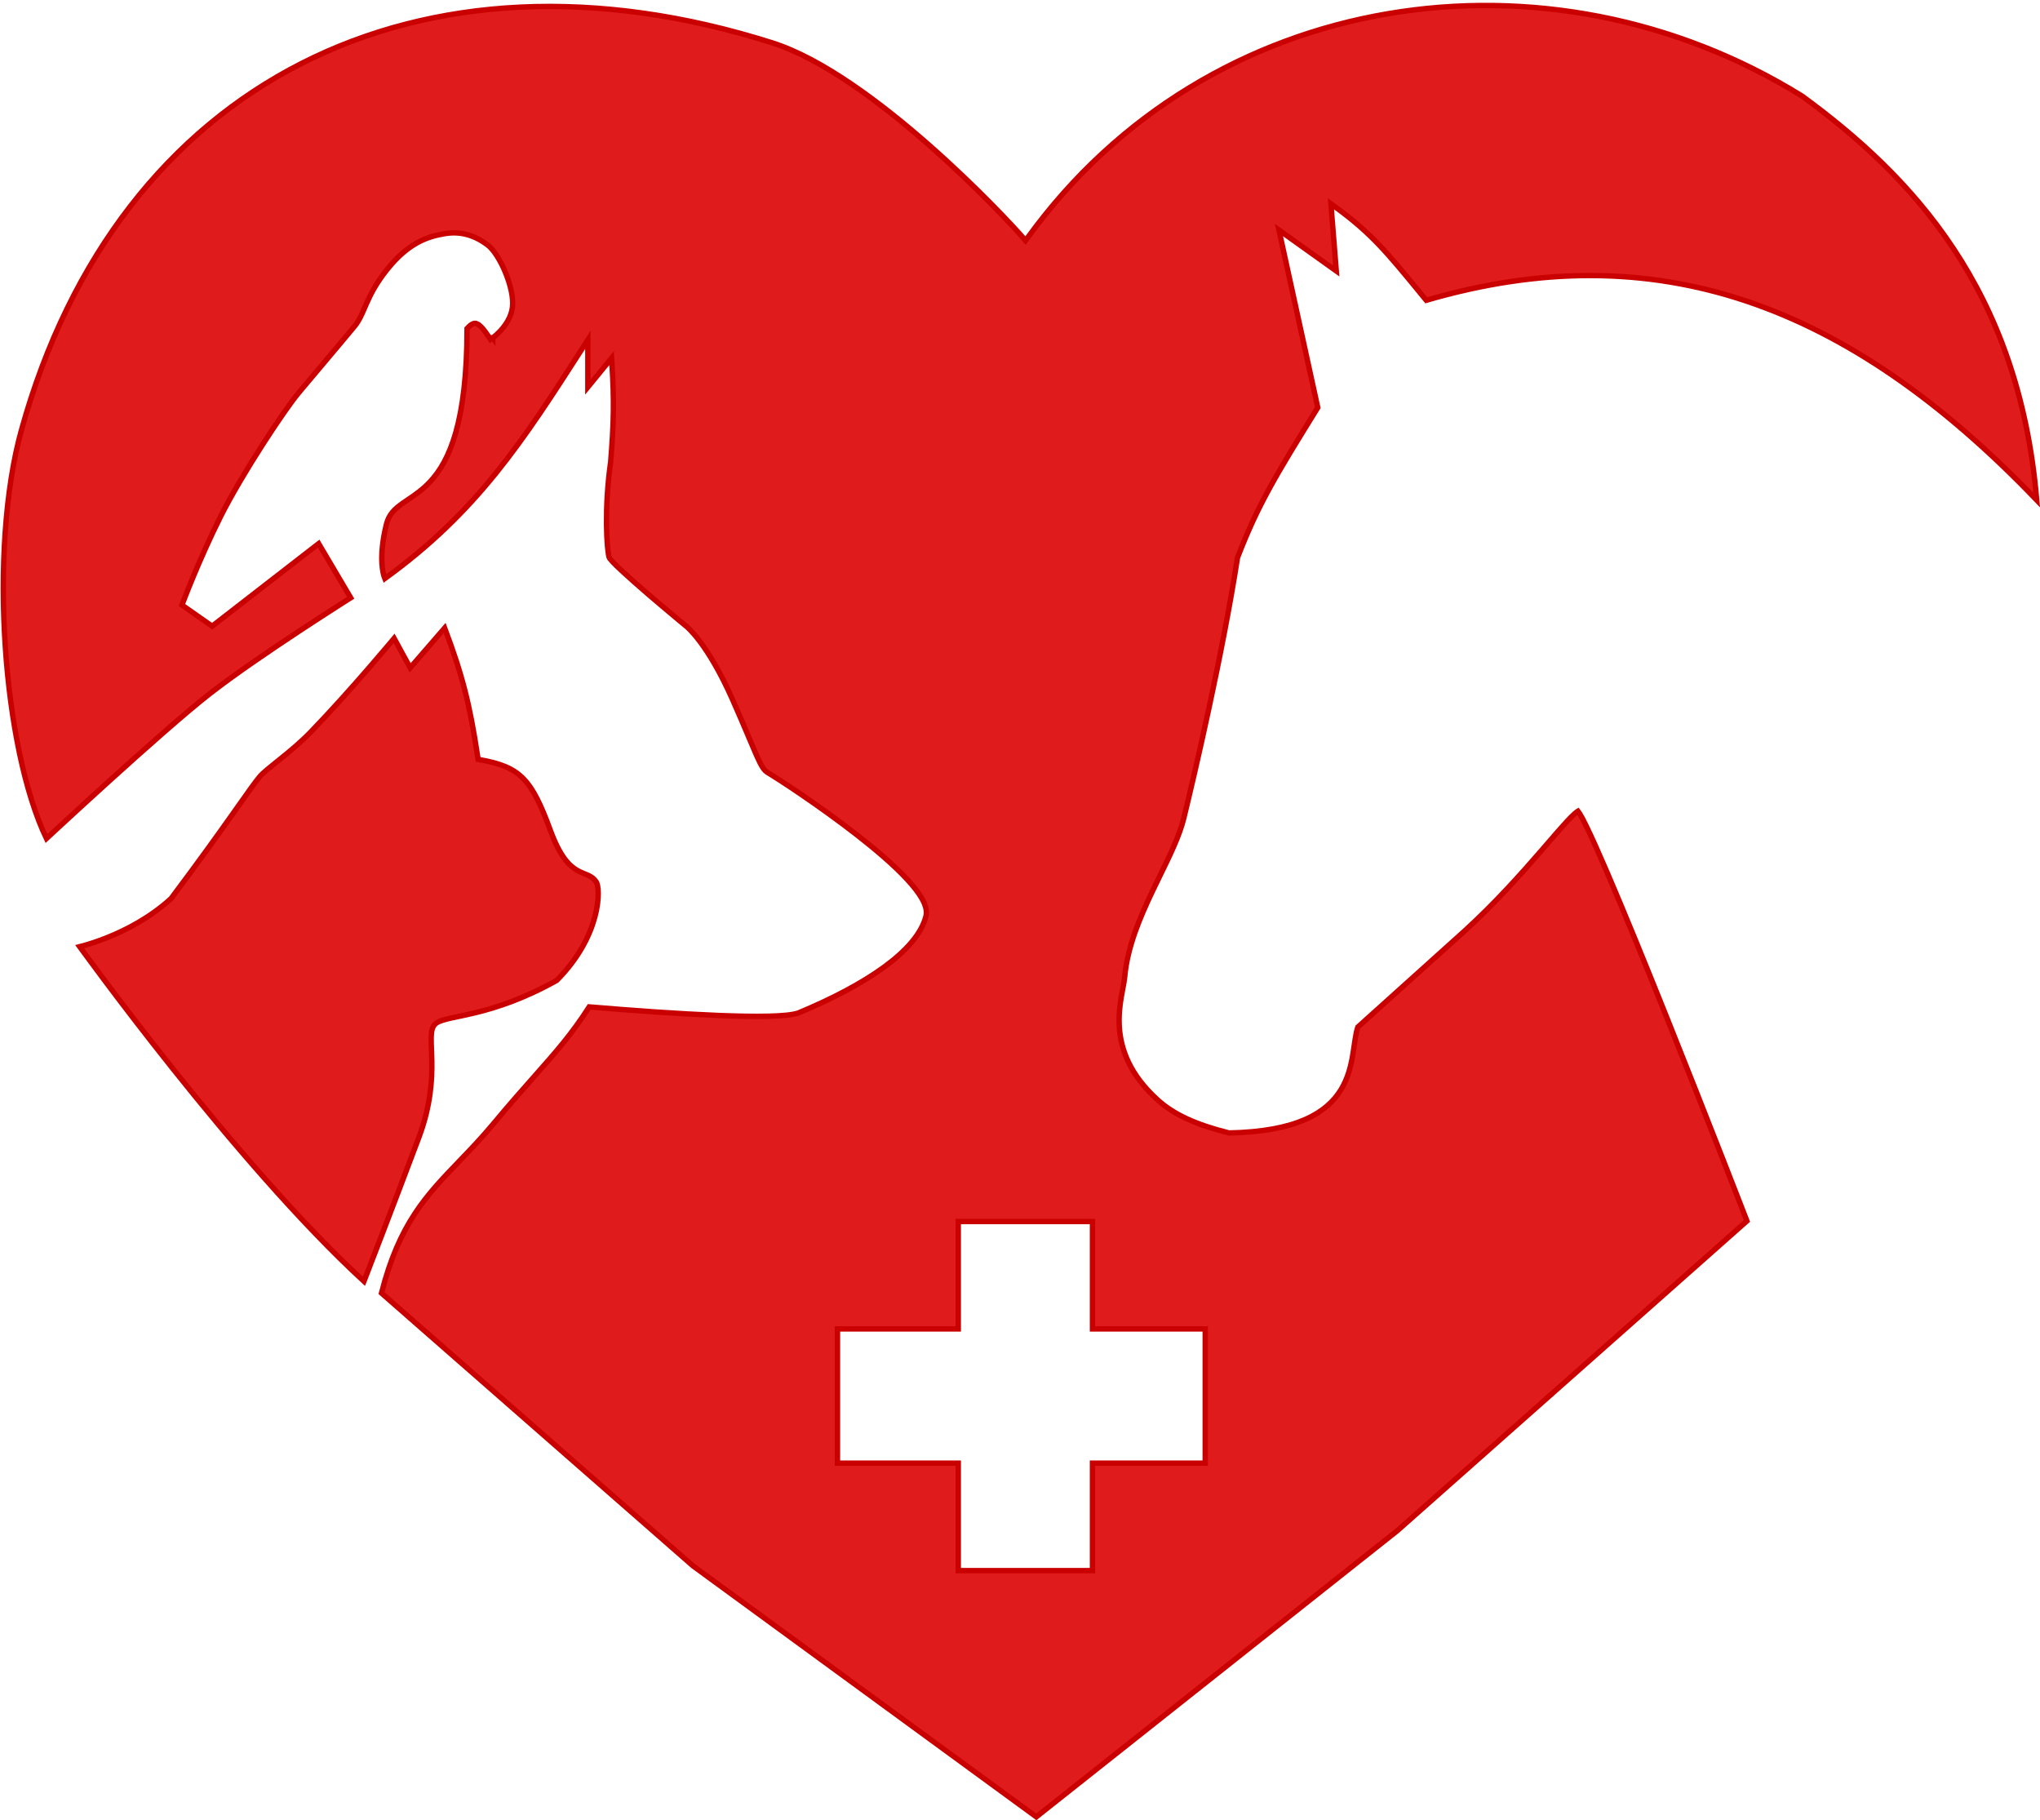 <svg width="380" height="339" viewBox="0 0 380 339" fill="none" xmlns="http://www.w3.org/2000/svg">
<path d="M325.196 226.851L325.408 227.397L260.294 285.072L193.039 338.372L129.069 291.621L71.06 240.826C74.36 227.889 79.449 222.6 85.507 216.304C87.534 214.197 89.67 211.977 91.884 209.32C94.903 205.697 97.38 202.9 99.539 200.463C103.57 195.911 106.493 192.611 109.759 187.524C117.995 188.217 126.629 188.831 133.722 189.115C137.312 189.259 140.513 189.318 143.071 189.259C145.606 189.202 147.574 189.028 148.654 188.677L148.674 188.671L148.692 188.663C154.962 186.054 160.485 183.165 164.645 180.136C168.788 177.12 171.659 173.906 172.485 170.622C172.728 169.657 172.396 168.555 171.774 167.433C171.142 166.295 170.16 165.044 168.95 163.739C166.528 161.127 163.128 158.224 159.586 155.465C152.501 149.944 144.78 144.942 143.005 143.889C142.354 143.502 141.881 142.822 140.969 140.784C140.599 139.958 140.165 138.931 139.62 137.639C139.501 137.358 139.378 137.066 139.248 136.759C138.523 135.045 137.62 132.926 136.457 130.298C134.121 125.017 131.976 121.609 130.405 119.513C129.62 118.465 128.978 117.745 128.527 117.284C128.302 117.053 128.125 116.887 128.002 116.777C127.988 116.764 127.975 116.753 127.963 116.742C127.92 116.704 127.885 116.674 127.858 116.652C127.842 116.638 127.828 116.627 127.818 116.619L127.811 116.614L127.811 116.613L127.809 116.612L127.807 116.61L127.803 116.607L127.801 116.605L127.771 116.581L127.654 116.485C127.552 116.4 127.402 116.276 127.21 116.118C126.827 115.801 126.279 115.346 125.62 114.796C124.301 113.695 122.538 112.212 120.76 110.683C118.981 109.153 117.191 107.58 115.817 106.298C115.128 105.657 114.55 105.093 114.131 104.647C113.921 104.423 113.756 104.235 113.639 104.086C113.581 104.011 113.539 103.951 113.509 103.904C113.482 103.86 113.474 103.841 113.474 103.841C113.474 103.841 113.474 103.841 113.474 103.842C113.37 103.529 113.25 102.805 113.154 101.711C113.059 100.636 112.991 99.246 112.977 97.634C112.949 94.41 113.135 90.311 113.745 86.071L113.747 86.055L113.748 86.04C114.329 78.768 114.42 74.786 113.999 67.969L113.92 66.696L113.113 67.683L109.5 72.099V65V63.296L108.579 64.73C97.368 82.187 88.91 95.288 71.681 107.753C71.461 107.202 71.232 106.293 71.149 104.993C71.036 103.226 71.196 100.778 71.985 97.621C72.442 95.794 73.512 94.789 74.977 93.752C75.284 93.534 75.61 93.315 75.95 93.085C77.225 92.227 78.698 91.235 80.115 89.716C83.732 85.841 86.977 78.598 87 61.189C87.808 60.292 88.3 60.129 88.721 60.255C88.982 60.333 89.303 60.541 89.707 60.964C90.107 61.384 90.556 61.98 91.083 62.776L91.369 63.208L91.791 62.907L91.5 62.5C91.791 62.907 91.791 62.907 91.791 62.907L91.791 62.906L91.792 62.906L91.795 62.904L91.805 62.897L91.839 62.871C91.867 62.85 91.908 62.819 91.959 62.779C92.061 62.699 92.206 62.581 92.377 62.43C92.72 62.128 93.178 61.687 93.636 61.13C94.545 60.027 95.5 58.416 95.5 56.5C95.5 54.653 94.847 52.331 93.958 50.3C93.511 49.278 92.998 48.315 92.464 47.506C91.935 46.704 91.366 46.025 90.8 45.6C88.723 44.042 86.088 42.978 82.918 43.507C81.393 43.761 79.707 44.148 77.889 45.122C76.07 46.096 74.145 47.643 72.109 50.188C70.075 52.731 69.054 54.772 68.293 56.484C68.159 56.785 68.035 57.073 67.915 57.349C67.347 58.659 66.893 59.709 66.109 60.688C65.544 61.395 62.355 65.178 59.496 68.57C57.951 70.404 56.502 72.123 55.617 73.179C53.073 76.213 45.067 88.247 41.053 96.276C39.046 100.29 37.291 104.301 36.038 107.308C35.412 108.811 34.911 110.064 34.566 110.942C34.393 111.381 34.26 111.726 34.17 111.962C34.125 112.079 34.09 112.17 34.067 112.231L34.041 112.3L34.034 112.318L34.032 112.323L34.032 112.324L34.032 112.324C34.032 112.324 34.032 112.324 34.5 112.5L34.032 112.324L33.896 112.687L34.213 112.91L39.213 116.41L39.515 116.621L39.806 116.395L59.358 101.243L65.323 111.336C65.22 111.401 65.1 111.477 64.963 111.564C64.466 111.879 63.747 112.336 62.855 112.907C61.073 114.049 58.602 115.644 55.85 117.457C50.349 121.083 43.71 125.592 39.193 129.105C34.676 132.619 26.912 139.507 20.289 145.504C16.976 148.506 13.943 151.288 11.739 153.32C10.637 154.336 9.742 155.164 9.123 155.739C8.942 155.906 8.785 156.052 8.653 156.175C4.611 147.725 1.925 134.442 0.986 120.471C0.026 106.173 0.902 91.234 3.982 80.134C13.038 47.492 31.665 24.283 56.167 11.815C80.673 -0.654 111.115 -2.408 143.849 7.977C153.141 10.925 164.073 19.11 173.095 27.05C182.102 34.976 189.136 42.593 190.62 44.325L191.033 44.807L191.405 44.293C225.234 -2.47 288.425 -11.447 335.72 17.915C355.964 32.732 376.043 53.746 379.39 93.135C361.676 74.663 343.92 62.321 325.347 56.089C306.519 49.771 286.891 49.745 265.677 55.927C265.306 55.476 264.947 55.038 264.597 54.611C258.439 47.102 255.409 43.407 248.794 38.596L247.915 37.956L248.002 39.04L248.916 50.468L239.291 43.593L238.234 42.838L238.512 44.107L245.468 75.909C237.676 88.49 234.365 93.883 230.533 103.82L230.514 103.87L230.506 103.923C227.745 121.751 222.514 144.203 220.514 152.381C219.722 155.623 217.971 159.206 216.068 163.101C215.609 164.042 215.14 165.001 214.674 165.978C212.297 170.959 210.011 176.359 209.502 181.955C209.459 182.428 209.362 182.987 209.24 183.64C209.212 183.786 209.184 183.937 209.154 184.092C209.054 184.621 208.944 185.198 208.843 185.81C208.58 187.398 208.37 189.254 208.503 191.288C208.769 195.378 210.418 200.125 215.665 204.871C218.68 207.598 222.843 209.476 228.879 210.985L228.943 211.001L229.01 211C241.591 210.748 247.175 207.243 249.802 202.921C251.102 200.783 251.646 198.493 251.993 196.42C252.09 195.844 252.175 195.257 252.256 194.698C252.317 194.278 252.376 193.874 252.435 193.503C252.57 192.659 252.718 191.915 252.93 191.286L269.493 176.379C270.602 175.393 271.721 174.387 272.837 173.369C278.616 168.1 283.507 162.582 287.195 158.329C287.602 157.859 287.995 157.405 288.372 156.969C289.705 155.427 290.846 154.107 291.783 153.089C292.385 152.437 292.892 151.92 293.306 151.554C293.512 151.371 293.687 151.233 293.833 151.136C293.873 151.109 293.91 151.086 293.942 151.067C294.024 151.172 294.131 151.328 294.262 151.543C294.579 152.063 294.996 152.853 295.5 153.886C296.506 155.947 297.838 158.926 299.384 162.524C302.476 169.717 306.411 179.358 310.286 189.019C314.16 198.678 317.972 208.354 320.816 215.615C322.237 219.245 323.417 222.272 324.241 224.391C324.653 225.45 324.976 226.283 325.196 226.851ZM179 227.5H178.5V228V247.5H156.5H156V248V272V272.5H156.5H178.5V292.012V292.512H179H203H203.5V292.012V272.5H224H224.5V272V248V247.5H224H203.5V228V227.5H203H179ZM72.453 120.029C72.85 119.557 73.174 119.171 73.413 118.885L76.061 123.739L76.406 124.372L76.878 123.827L82.829 116.961C86.114 125.684 87.508 131.094 89.005 141.074L89.059 141.43L89.414 141.492C93.3 142.174 95.677 143.148 97.525 145.053C99.398 146.983 100.779 149.918 102.531 154.673C104.302 159.48 105.985 161.229 107.566 162.123C107.953 162.341 108.322 162.503 108.664 162.643C108.759 162.682 108.85 162.719 108.938 162.754C109.176 162.85 109.393 162.938 109.608 163.039C110.167 163.301 110.648 163.623 111.084 164.277C111.152 164.379 111.243 164.604 111.316 164.984C111.387 165.351 111.433 165.826 111.436 166.396C111.443 167.534 111.278 169.022 110.821 170.734C109.912 174.143 107.848 178.427 103.695 182.598C97.52 186.048 92.459 187.651 88.693 188.577C87.419 188.89 86.303 189.124 85.33 189.328C84.85 189.428 84.405 189.522 83.993 189.614C83.376 189.751 82.831 189.886 82.371 190.038C81.916 190.188 81.513 190.365 81.2 190.6C80.834 190.874 80.623 191.267 80.5 191.706C80.379 192.139 80.332 192.651 80.32 193.216C80.307 193.848 80.337 194.614 80.371 195.477C80.397 196.125 80.424 196.828 80.438 197.571C80.499 201.095 80.253 205.902 78.032 211.824C75.782 217.823 73.158 224.696 71.096 230.071C70.065 232.758 69.174 235.07 68.541 236.711C68.435 236.987 68.335 237.245 68.244 237.482C68.064 237.948 67.915 238.334 67.8 238.63L67.797 238.637C55.861 227.67 42.626 212.096 32.311 199.175C27.078 192.619 22.601 186.752 19.433 182.523C17.849 180.409 16.591 178.705 15.731 177.529C15.359 177.022 15.062 176.614 14.844 176.313C15.103 176.247 15.425 176.16 15.802 176.052C16.861 175.748 18.352 175.269 20.082 174.571C23.538 173.177 27.972 170.9 31.837 167.369L31.872 167.338L31.9 167.3C37.154 160.295 40.76 155.249 43.314 151.639C43.749 151.025 44.153 150.453 44.528 149.921C46.367 147.316 47.533 145.664 48.385 144.638C48.675 144.289 49.172 143.834 49.841 143.273C50.346 142.849 50.931 142.379 51.573 141.864C51.774 141.703 51.98 141.537 52.192 141.367C53.955 139.948 56.029 138.239 57.859 136.348C61.675 132.404 65.681 127.897 68.732 124.377C70.258 122.617 71.546 121.103 72.453 120.029Z" fill="#DF1B1B" stroke="#CA0000"/>
</svg>
